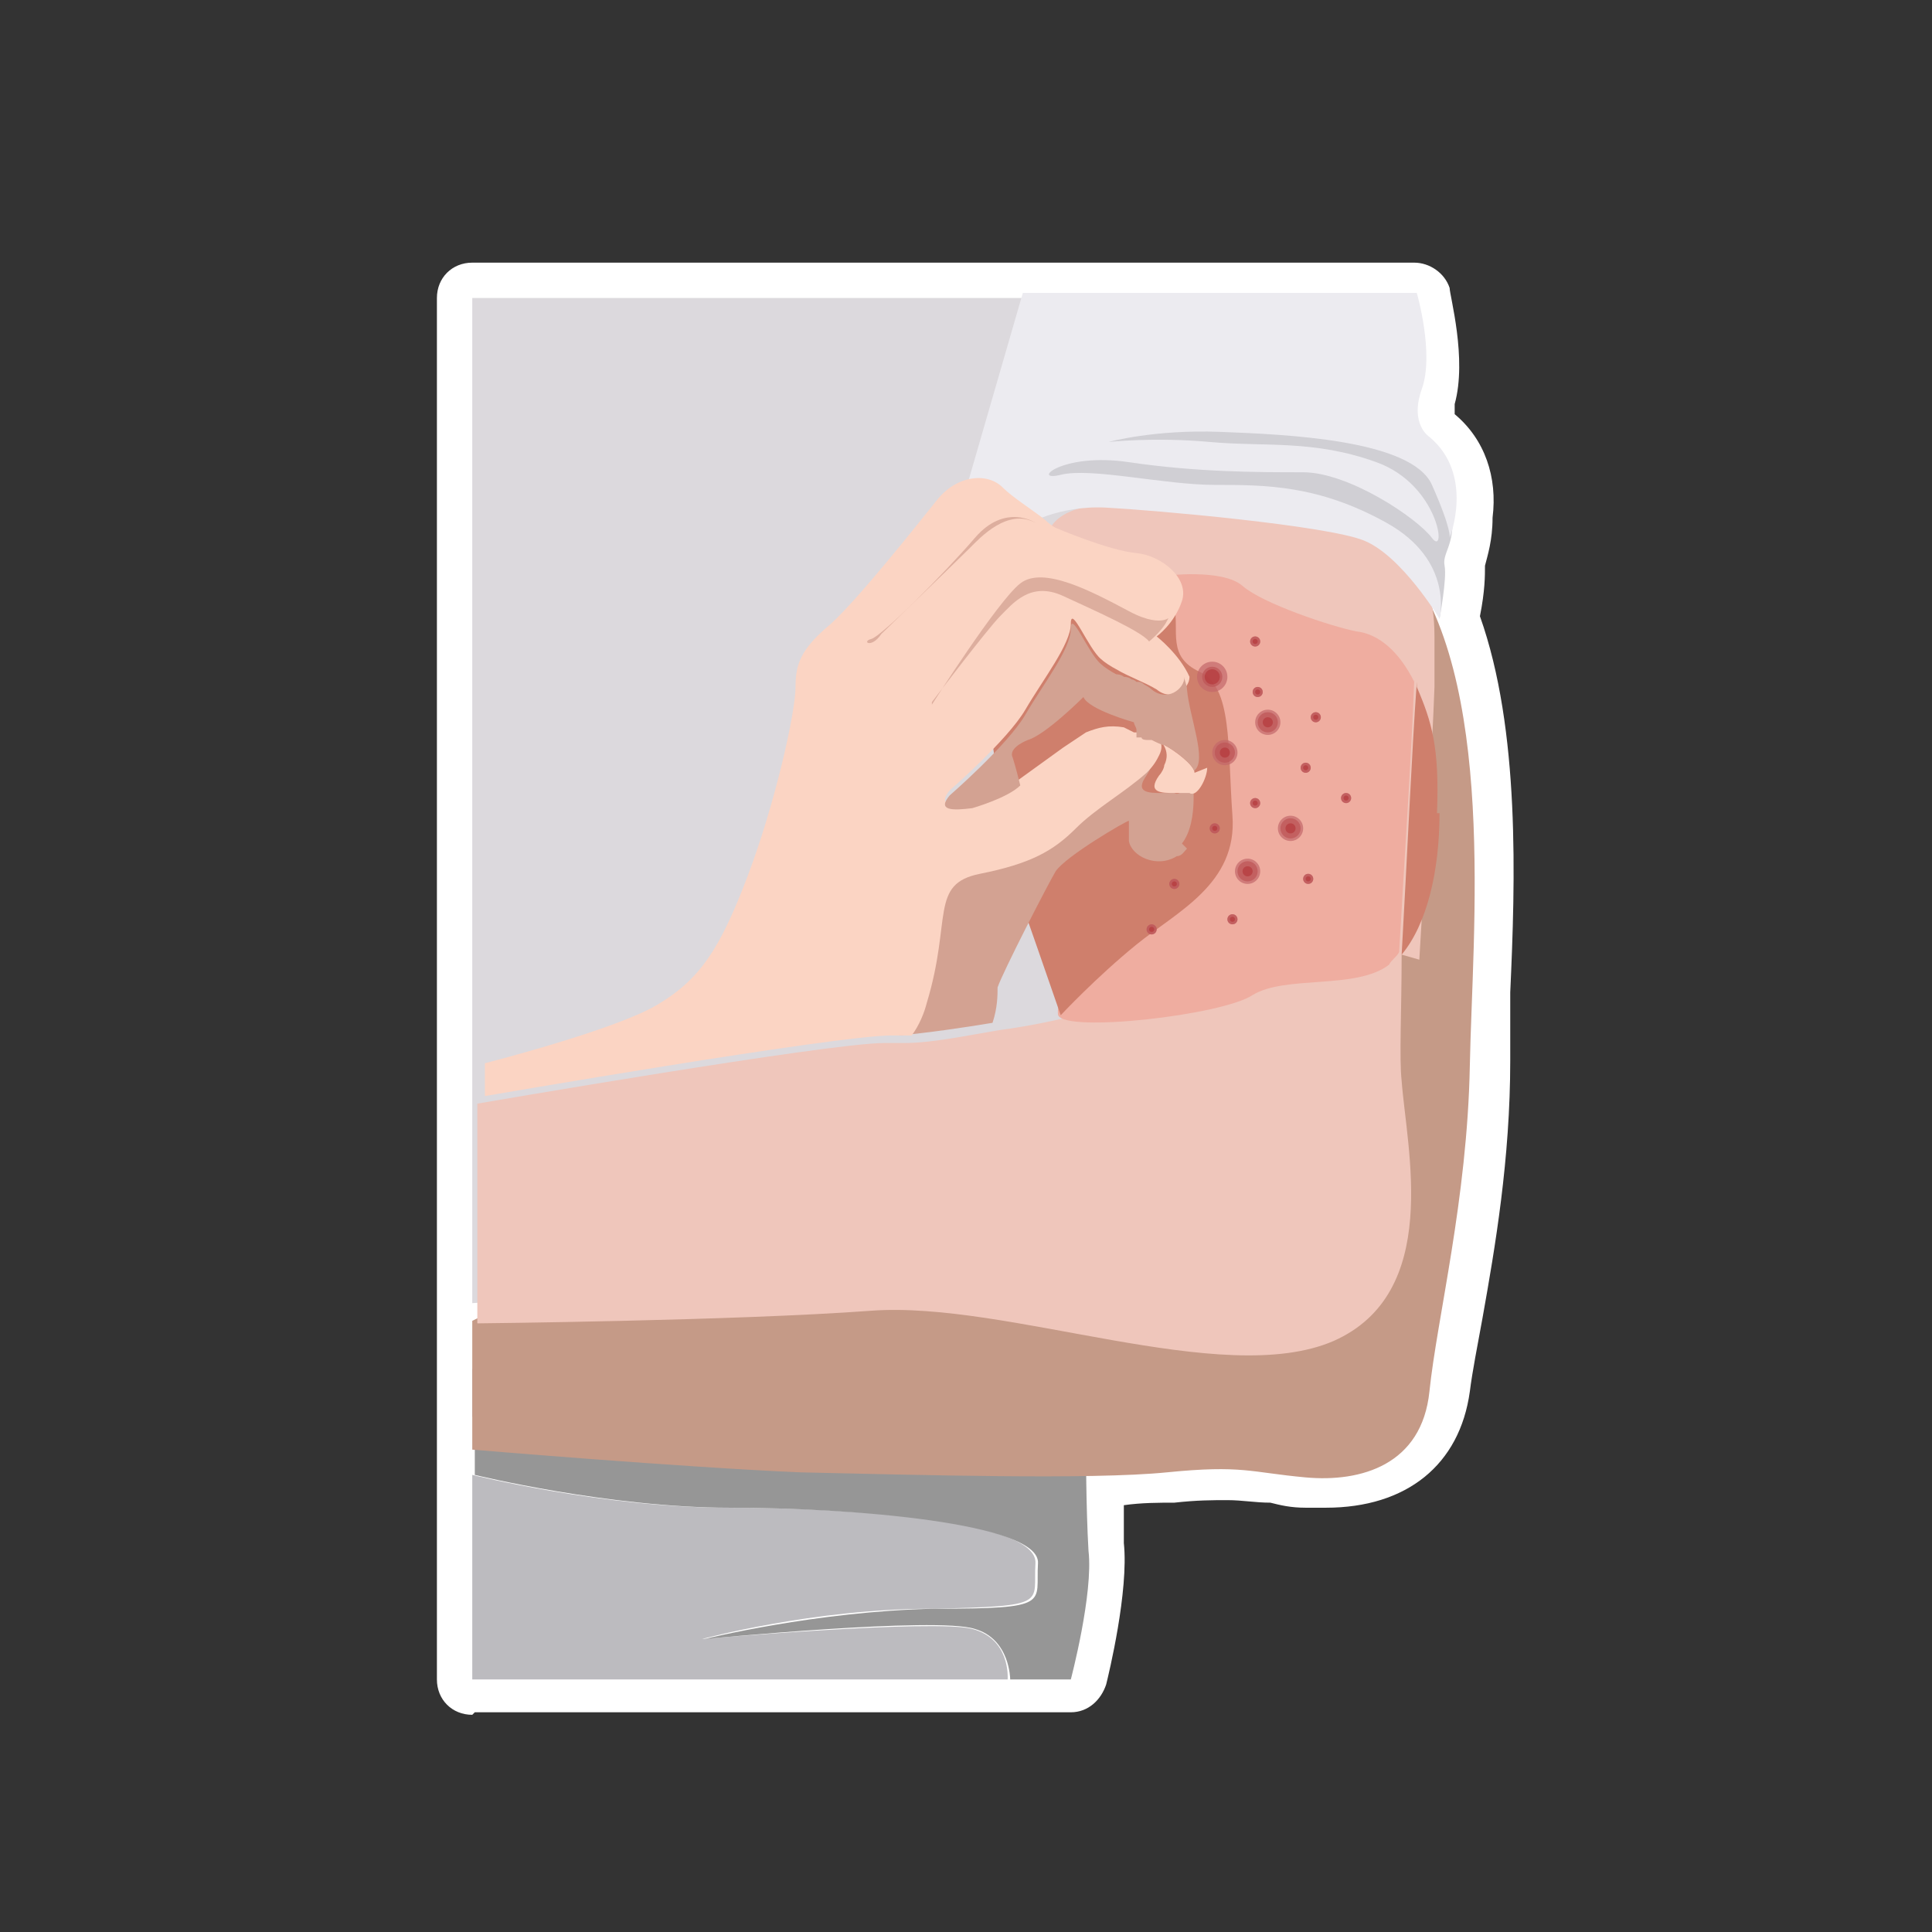 <?xml version="1.0" encoding="UTF-8"?>
<svg id="Livello_1" data-name="Livello 1" xmlns="http://www.w3.org/2000/svg" version="1.1" viewBox="0 0 76.5 76.5">
  <rect x="0" y="0" width="76.5" height="76.5" fill="#333333" stroke="none"/>
  <defs>
    <style>
      .cls-1 {
        fill: #ddae9e;
      }

      .cls-1, .cls-2, .cls-3, .cls-4, .cls-5, .cls-6, .cls-7, .cls-8, .cls-9, .cls-10, .cls-11, .cls-12, .cls-13, .cls-14, .cls-15, .cls-16 {
        stroke-width: 0px;
      }

      .cls-2 {
        fill: #bcbbbf;
      }

      .cls-3 {
        fill: #b5393d;
      }

      .cls-3, .cls-4, .cls-15 {
        opacity: .7;
      }

      .cls-4 {
        fill: #c4676a;
      }

      .cls-5 {
        fill: #c59a87;
      }

      .cls-6 {
        fill: #ecebf0;
      }

      .cls-7 {
        fill: #fbd4c3;
      }

      .cls-8 {
        fill: #d3a292;
      }

      .cls-9 {
        fill: #dcd9dd;
      }

      .cls-10 {
        fill: #efada0;
      }

      .cls-11 {
        fill: #969696;
      }

      .cls-12 {
        fill: #d0cfd4;
      }

      .cls-13 {
        fill: #fff;
      }

      .cls-14 {
        fill: #cf7f6c;
      }

      .cls-15 {
        fill: #be5456;
      }

      .cls-16 {
        fill: #efc6bb;
      }
    </style>
  </defs>
  <path class="cls-13" d="M18.7,67.9c-.8,0-1.4-.6-1.4-1.4V11.8c0-.8.6-1.4,1.4-1.4h27.5c0,0,.1,0,.2,0,0,0,9.6,0,9.6,0,.6,0,1.2.4,1.4,1,0,.3.7,2.8.2,4.6,0,.2,0,.3,0,.4,1.2,1,1.7,2.5,1.5,4.1,0,.9-.2,1.5-.3,1.9,0,0,0,0,0,0,0,.4,0,1-.2,2,0,0,0,0,0,0,1.6,4.5,1.4,10.5,1.2,14.9,0,1,0,1.9,0,2.7,0,3.9-.6,7.4-1.1,10.2-.2,1.1-.4,2.1-.5,2.9-.4,2.9-2.5,4.6-5.7,4.6h0c-.3,0-.5,0-.8,0-.6,0-1-.1-1.4-.2-.6,0-1.1-.1-1.7-.1s-1.2,0-2.1.1c-.6,0-1.3,0-2,.1,0,.6,0,1.1,0,1.5.2,1.9-.6,5.2-.7,5.6-.2.6-.7,1.1-1.4,1.1h-23.6Z"/>
  <g>
    <path class="cls-2" d="M36.9,63.7c-4.7,0-9.1,1.2-9.1,1.2,0,0,9.2-.8,10.7-.4,1.5.4,1.4,1.9,1.4,2h-21.2v-8.1s5.2,1.3,10.1,1.3,12.3.5,12.2,2.2c-.1,1.6.6,1.7-4.1,1.8Z"/>
    <path class="cls-11" d="M42.4,66.5h-2.4c0,0,0-1.6-1.4-2-1.5-.5-10.7.4-10.7.4,0,0,4.4-1.1,9.1-1.2,4.7,0,4-.2,4.1-1.8.1-1.6-7.4-2.2-12.2-2.2s-10.1-1.3-10.1-1.3v-2.4l13.1-.2,11.1,1.5s0,2.4.1,4.1c.2,1.7-.7,5.1-.7,5.1Z"/>
    <polygon class="cls-2" points="31.8 55.9 18.7 56.1 18.7 54.2 31.8 55.9"/>
    <polygon class="cls-9" points="18.7 11.8 18.7 51.6 43.6 49.7 46.2 11.8 18.7 11.8"/>
    <path class="cls-5" d="M18.7,52.3v5.1s8.3.7,13,.9c4.6.1,11.5.3,14.5,0s3.3,0,5.5.2c2.2.2,4.6-.5,4.9-3.4.3-2.9,1.5-7.6,1.6-12.9s1.1-15.4-2.7-20.1-4.8,10.7-4.9,14.6-2.5,5.9-9.6,6.9-22.3,8.7-22.3,8.7Z"/>
    <path class="cls-16" d="M55.5,37.8c0,2.2-.1,4.1,0,5,.2,2.7,1.6,8.4-2.7,10.3-4.4,1.9-12.9-1.6-18.3-1.2-5.4.4-15.6.5-15.6.5v-8.7s13.9-2.4,16.1-2.4c.2,0,.5,0,.8,0,1.1,0,2.5-.3,3.7-.5,1.5-.2,2.7-.5,2.7-.5,0,0,2.2-4.4,4.3-5.1.3-.1.4-.5.4-1.1.1,0,.2-.2.4-.3.7-.9.4-2.7.4-3,0,0,0,0,0,0,.5-.5-.2-2.1-.3-3.2,0-.2,0-.3-.1-.5h0c-.4-.9-1.3-1.6-1.3-1.6,0,0,.7-.5,1-1.4.1-.4,0-.8-.3-1.1-.4-.4-.9-.7-1.5-.8-1.1-.1-3.2-1-3.2-1,0,0-.2-.1-.4-.3,0,0,.4-1,2.6-.9,2.2,0,5.9.6,8.4.7,2.5.1,4.2,1.3,4.2,4.5,0,.5,0,1.2,0,2-.1,2.8-.4,7.3-.6,10.8Z"/>
    <path class="cls-14" d="M57,32.2c0,2.3-.5,4.4-1.5,5.6.2-3.5.4-8,.6-10.8,0,0,0,.1,0,.2.6,1.4.9,2.4.8,5Z"/>
    <path class="cls-10" d="M56,26.9c-.1,2.8-.4,7.3-.6,10.8-.1.2-.3.3-.4.5-1.3,1-4.1.4-5.4,1.2-1.2.8-7.4,1.5-7.7.8-.2-.7,1.9-7.7,2.5-11.4s1.7-6,1.7-6c0,0,2.3-.3,3.1.4.8.7,3.5,1.6,4.5,1.8.9.1,1.7.8,2.3,2Z"/>
    <path class="cls-14" d="M40,34.5c.1.2,2,5.7,2,5.7,0,0,1.4-1.5,3-2.8,1.6-1.3,4-2.4,3.8-5.1-.2-2.8,0-5.1-1.3-5.7s-.8-1.6-1-2.6-8.1-1.4-8.1-1.4l1.6,12.1Z"/>
    <path class="cls-8" d="M47,33.6c-.1.1-.2.3-.4.3-.8.5-1.8,0-1.9-.6v-.8c-.1,0-2.5,1.4-2.9,2-.3.5-2.1,4-2.3,4.6,0,.3,0,.8-.2,1.4-1.2.2-2.6.4-3.7.5.3-.4.5-.9.6-1.3,1-3.3.1-4.7,2.1-5.1,2-.4,2.9-.9,3.8-1.8.8-.8,1.9-1.4,2.8-2.2.9-.8.5-1.2.5-1.3,0,0,.6.5,0,1.4-.5.7.1.7.6.7h0c0,0,.1,0,.2,0,.1,0,.3,0,.3,0,0,0,0,0,0,0,.3.2.7-.6.7-1,0,.3.3,2.1-.4,3Z"/>
    <g>
      <circle class="cls-4" cx="48" cy="26.8" r=".6"/>
      <circle class="cls-15" cx="48" cy="26.8" r=".4"/>
      <circle class="cls-3" cx="48" cy="26.8" r=".3"/>
    </g>
    <g>
      <circle class="cls-4" cx="50.2" cy="28.6" r=".5"/>
      <circle class="cls-15" cx="50.2" cy="28.6" r=".4"/>
      <circle class="cls-3" cx="50.2" cy="28.6" r=".2"/>
    </g>
    <g>
      <circle class="cls-4" cx="51.1" cy="32.8" r=".5"/>
      <circle class="cls-15" cx="51.1" cy="32.8" r=".4"/>
      <circle class="cls-3" cx="51.1" cy="32.8" r=".2"/>
    </g>
    <g>
      <circle class="cls-4" cx="49.4" cy="34.5" r=".5"/>
      <circle class="cls-15" cx="49.4" cy="34.5" r=".4"/>
      <circle class="cls-3" cx="49.4" cy="34.5" r=".2"/>
    </g>
    <g>
      <circle class="cls-4" cx="48.5" cy="29.8" r=".5"/>
      <circle class="cls-15" cx="48.5" cy="29.8" r=".4"/>
      <circle class="cls-3" cx="48.5" cy="29.8" r=".2"/>
    </g>
    <g>
      <circle class="cls-4" cx="49.7" cy="25.4" r=".2"/>
      <circle class="cls-15" cx="49.7" cy="25.4" r=".2"/>
      <circle class="cls-3" cx="49.7" cy="25.4" r=".1"/>
    </g>
    <g>
      <circle class="cls-4" cx="49.8" cy="27.4" r=".2"/>
      <circle class="cls-15" cx="49.8" cy="27.4" r=".2"/>
      <circle class="cls-3" cx="49.8" cy="27.4" r=".1"/>
    </g>
    <g>
      <circle class="cls-4" cx="51.7" cy="30.4" r=".2"/>
      <circle class="cls-15" cx="51.7" cy="30.4" r=".2"/>
      <circle class="cls-3" cx="51.7" cy="30.4" r=".1"/>
    </g>
    <g>
      <circle class="cls-4" cx="49.7" cy="31.8" r=".2"/>
      <circle class="cls-15" cx="49.7" cy="31.8" r=".2"/>
      <circle class="cls-3" cx="49.7" cy="31.8" r=".1"/>
    </g>
    <g>
      <circle class="cls-4" cx="52.1" cy="28.4" r=".2"/>
      <circle class="cls-15" cx="52.1" cy="28.4" r=".2"/>
      <circle class="cls-3" cx="52.1" cy="28.4" r=".1"/>
    </g>
    <g>
      <circle class="cls-4" cx="48.1" cy="32.8" r=".2"/>
      <circle class="cls-15" cx="48.1" cy="32.8" r=".2"/>
      <circle class="cls-3" cx="48.1" cy="32.8" r=".1"/>
    </g>
    <g>
      <circle class="cls-4" cx="46.5" cy="35" r=".2"/>
      <circle class="cls-15" cx="46.5" cy="35" r=".2"/>
      <circle class="cls-3" cx="46.5" cy="35" r=".1"/>
    </g>
    <g>
      <circle class="cls-4" cx="48.8" cy="36.4" r=".2"/>
      <circle class="cls-15" cx="48.8" cy="36.4" r=".2"/>
      <circle class="cls-3" cx="48.8" cy="36.4" r=".1"/>
    </g>
    <g>
      <circle class="cls-4" cx="51.8" cy="34.8" r=".2"/>
      <circle class="cls-15" cx="51.8" cy="34.8" r=".2"/>
      <circle class="cls-3" cx="51.8" cy="34.8" r=".1"/>
    </g>
    <g>
      <circle class="cls-4" cx="53.3" cy="31.6" r=".2"/>
      <circle class="cls-15" cx="53.3" cy="31.6" r=".2"/>
      <circle class="cls-3" cx="53.3" cy="31.6" r=".1"/>
    </g>
    <g>
      <circle class="cls-4" cx="45.6" cy="36.8" r=".2"/>
      <circle class="cls-15" cx="45.6" cy="36.8" r=".2"/>
      <circle class="cls-3" cx="45.6" cy="36.8" r=".1"/>
    </g>
    <path class="cls-12" d="M57,24.5s.3-1.6.2-2.1.4-.8.3-2-1.1-3.3-3.9-4-11.7.3-11.7.3l-2,2.5,1.1.8s13.6-2.3,16,4.5Z"/>
    <path class="cls-6" d="M40.6,20.8s1.3-.8,3.2-.7,8.7.7,10.2,1.3,3,3.1,3,3.1c0,0,.6-2.3-2.1-3.8-2.7-1.5-4.8-1.5-6.8-1.5s-4.9-.7-6.1-.4,0-.9,2.7-.5,5.1.4,6.9.4,4.5,1.8,5.1,2.6.3-2.1-2.2-3-4.4-.6-6.6-.8-4,0-4,0c0,0,1.8-.5,4.4-.4s7.6.3,8.4,2.1.7,2.1.7,2.1c0,0,1-2.5-.8-4,0,0-.8-.5-.3-1.9s-.2-3.8-.2-3.8h-15.6s-2.2,7.6-2.2,7.6l2.5,1.5Z"/>
    <path class="cls-7" d="M47.3,30.6s0,0,0,0c0-.3-.8-.9-1.2-1.1-.3-.1-.8-.4-1.1-.5,0,0-.1,0-.1,0l-.4-.2c-.6-.1-1,0-1.5.2l-.9.6-1.8,1.3s-1.1.8-1.8.9h0c-.8.1-1.4.1-.9-.5,0,0,2.3-2,3-3.2.7-1.2,1.8-2.6,1.8-3.4s.7,1,1.2,1.4c.1.1.4.3.6.4.5.3,1.1.5,1.6.8.6.5,1.3,0,1.3-.5h0c-.4-.9-1.3-1.6-1.3-1.6,0,0,.7-.5,1-1.4.3-.9-.8-1.8-1.8-1.9-1.1-.1-3.2-1-3.2-1,0,0-.2-.1-.4-.3-.5-.4-1.3-.9-1.7-1.3-.6-.6-1.8-.5-2.6.5-.8,1-3.1,3.9-4.2,4.9-1.2,1-1.4,1.6-1.4,2.5,0,1-.8,4.6-1.9,7.5-1.1,2.9-1.9,4.1-3.6,5.1-1.7,1-6.8,2.3-6.8,2.3v1.3s13.9-2.4,16.1-2.4c.2,0,.5,0,.8,0,.3-.4.5-.9.6-1.3,1-3.3.1-4.7,2.1-5.1,2-.4,2.9-.9,3.8-1.8.8-.8,1.9-1.4,2.8-2.2.3-.3.4-.5.5-.7.2-.4,0-.6,0-.6,0,0,.5.4.2,1,0,.1-.1.3-.2.4-.5.7.1.7.6.7.3,0,.5,0,.6,0,.3.2.7-.6.7-1Z"/>
    <path class="cls-1" d="M36.9,27.8s2.2-2.9,2.7-3.4,1.2-1.4,2.5-.8,3.1,1.4,3.4,1.8c0,0,.5-.4.7-.8s0,.4-1.5-.4c-1.5-.8-3.4-1.8-4.3-1.1s-3.5,4.8-3.5,4.8Z"/>
    <path class="cls-1" d="M34.9,25.1s3.1-3,3.5-3.4,1.5-1.6,2.6-1c0,0-1.2-.8-2.4.6-1.2,1.4-3.7,3.9-4.1,4s0,.4.4-.2Z"/>
    <path class="cls-8" d="M47.3,30.6c0-.3-.8-.9-1.2-1.1-.1,0-.3-.1-.5-.2,0,0-.1,0-.2,0,0,0-.2,0-.2-.1,0,0,0,0,0,0,0,0,0,0-.1,0,0,0-.1,0-.1,0,0,0,0,0,0-.1,0,0,0-.1,0-.2s0,0,0,0c0-.1-.1-.2-.1-.3,0,0-1.8-.5-2-1,0,0-1.5,1.5-2.2,1.7,0,0-.8.3-.6.7.1.3.3,1.1.3,1.1-.5.5-1.9.9-1.9.9-.8.1-1.4.1-.9-.5,0,0,2.3-2,3-3.2.7-1.2,1.8-2.6,1.8-3.4s.7,1,1.2,1.4c.1.1.4.3.6.4,0,0,0,0,0,0,0,0,.2,0,.3.1,0,0,.2,0,.3.1,0,0,0,0,0,0,0,0,.1,0,.2.1,0,0,0,0,.1,0,0,0,.1,0,.2.1,0,0,.2.1.3.2,0,0,0,0,0,0,0,0,0,0,0,0,.6.5,1.3,0,1.3-.5,0,.2.1.3.1.5.1,1.1.8,2.8.3,3.2Z"/>
    <polygon class="cls-2" points="39.9 66.5 42.4 66.5 39.9 66.5 39.9 66.5"/>
  </g>
</svg>
